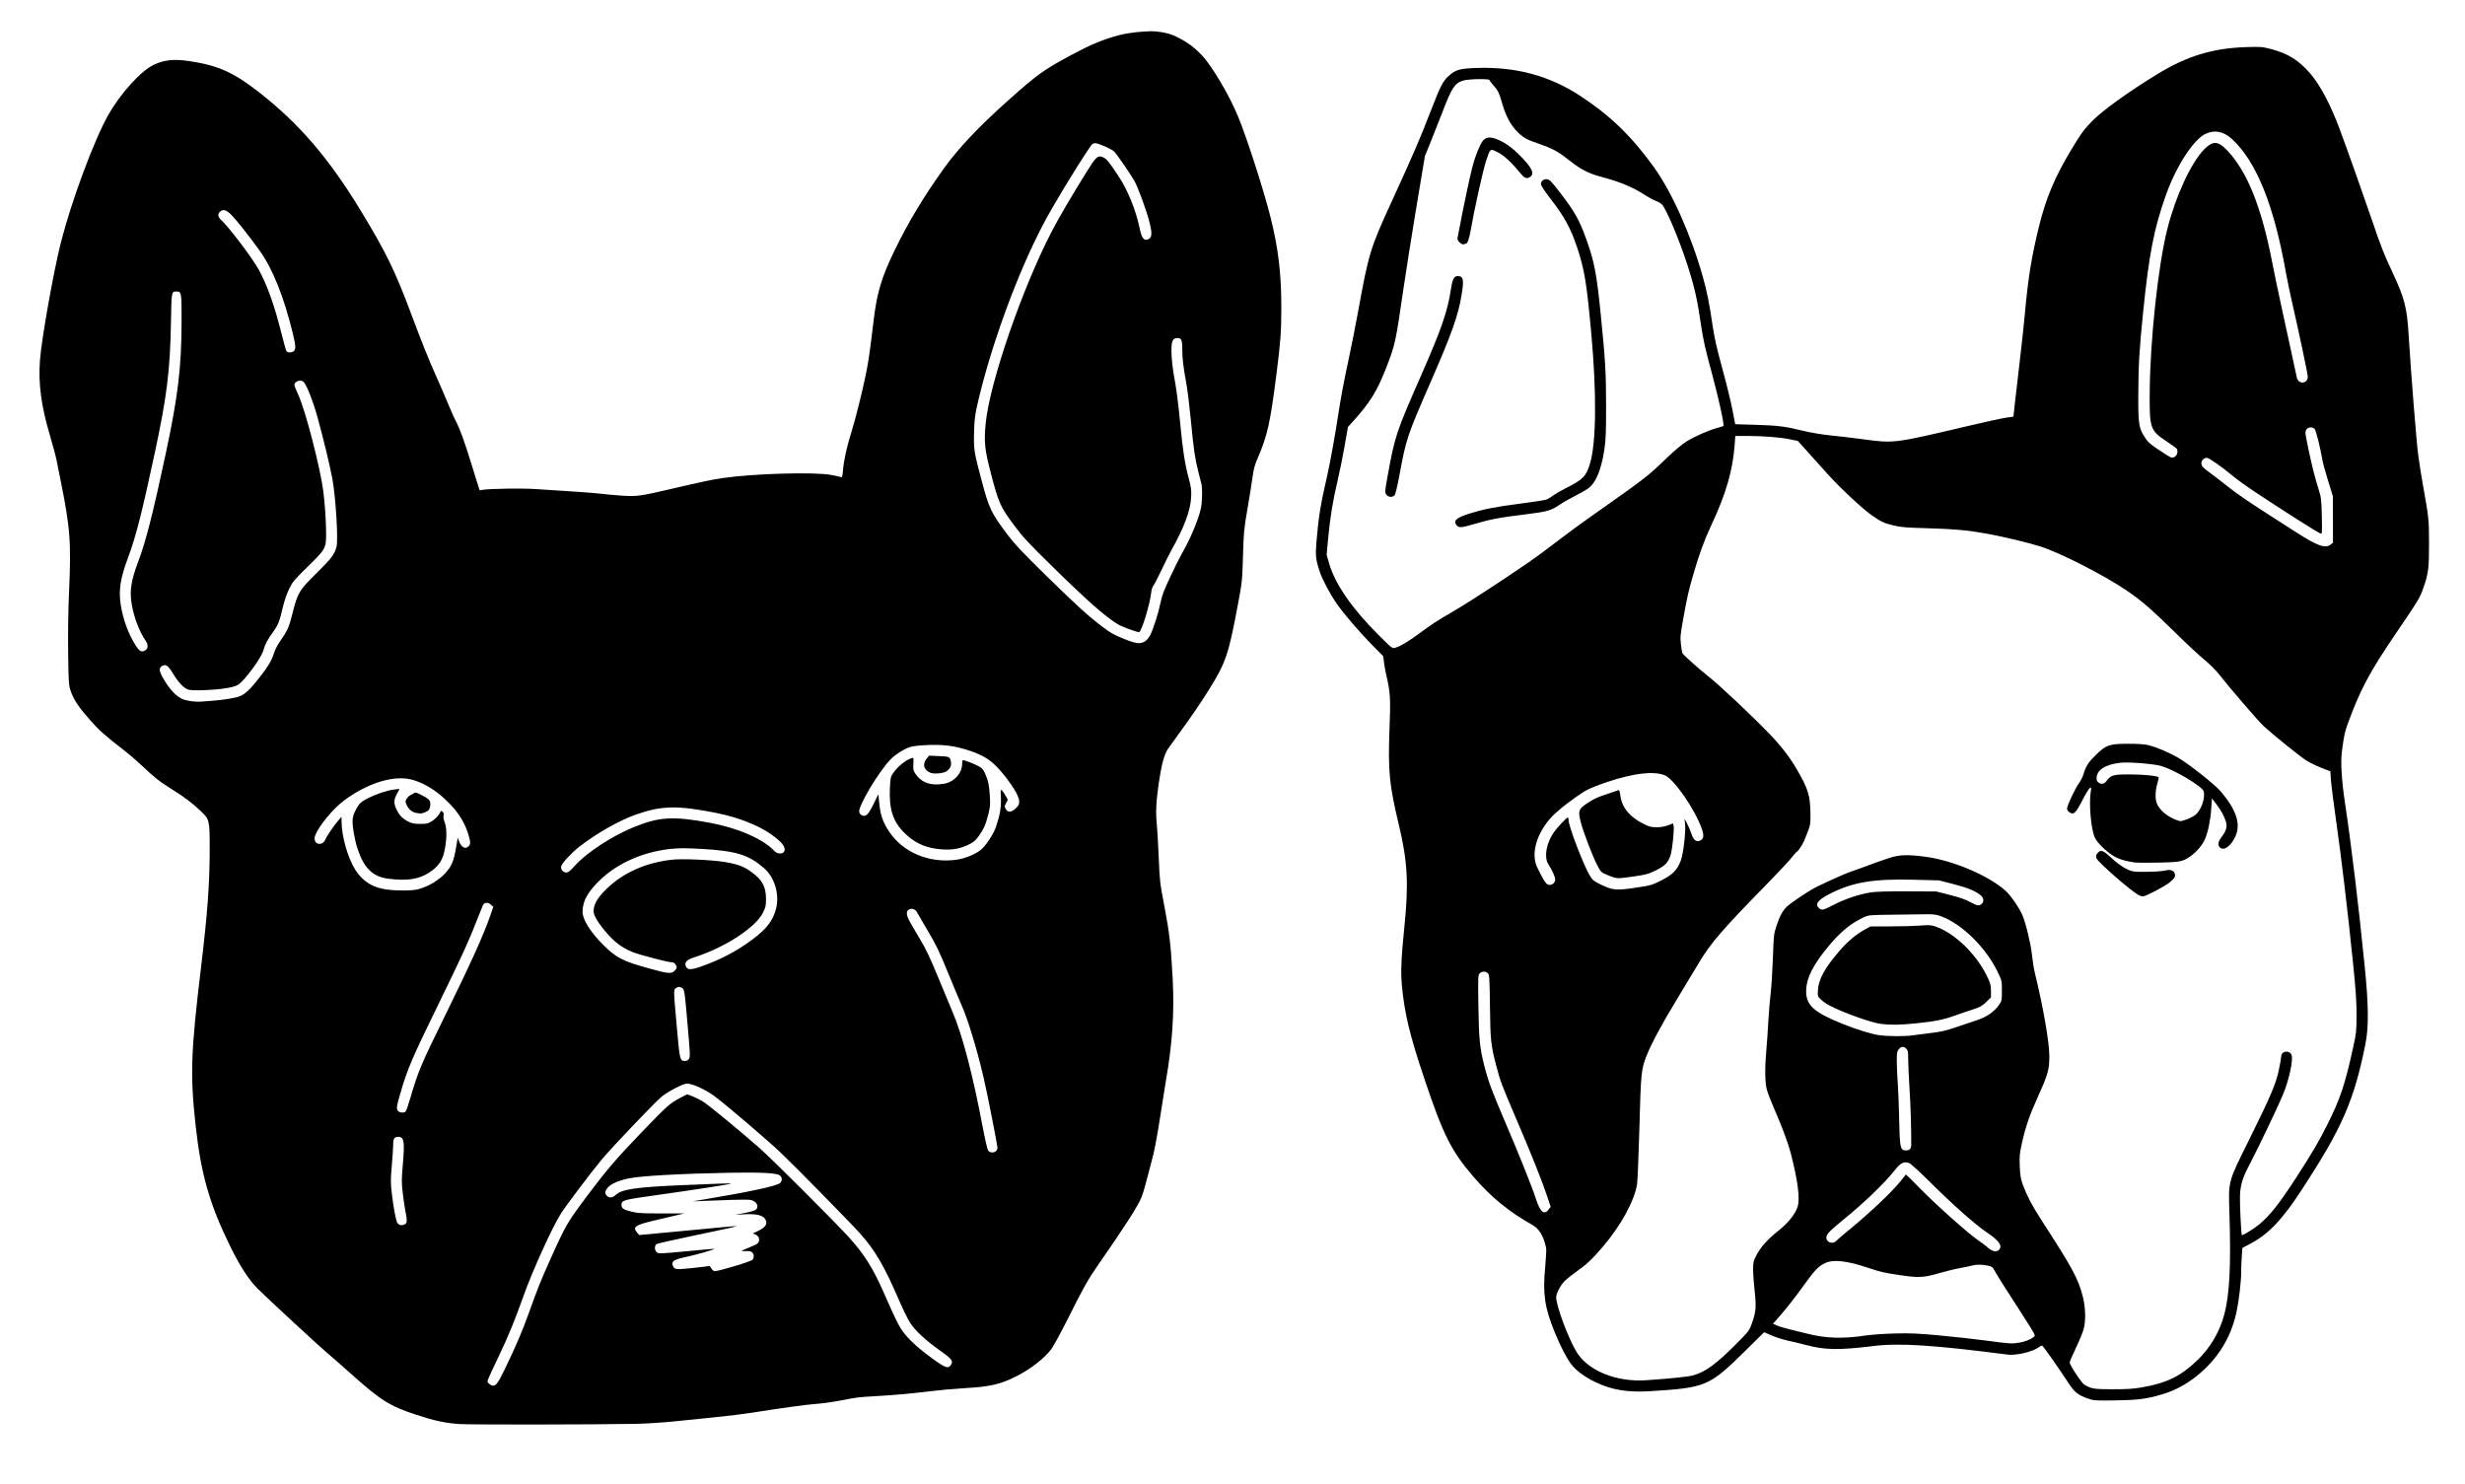<?xml version="1.0" encoding="UTF-8" standalone="no"?><!DOCTYPE svg PUBLIC "-//W3C//DTD SVG 1.1//EN" "http://www.w3.org/Graphics/SVG/1.1/DTD/svg11.dtd"><svg width="100%" height="100%" viewBox="0 0 653 393" version="1.1" xmlns="http://www.w3.org/2000/svg" xmlns:xlink="http://www.w3.org/1999/xlink" xml:space="preserve" xmlns:serif="http://www.serif.com/" style="fill-rule:evenodd;clip-rule:evenodd;stroke-linejoin:round;stroke-miterlimit:2;"><g id="peko"><path id="path1" d="M553.097,370.473c-2.46,-0.858 -3.534,-1.683 -4.9,-3.762c-3.033,-4.618 -7.018,-10.287 -7.232,-10.287c-0.129,-0 -0.545,0.221 -0.924,0.491c-1.702,1.212 -5.956,2.202 -8.209,1.911c-19.703,-2.543 -28.632,-3.113 -35.538,-2.269c-9.136,1.117 -12.856,1.063 -17.796,-0.258c-1.302,-0.348 -3.439,-0.862 -4.75,-1.141c-1.31,-0.28 -3.289,-0.9 -4.398,-1.38l-2.016,-0.871l-4.927,4.857c-9.612,9.477 -10.441,9.831 -25.186,10.753c-6.008,0.376 -10.202,-0.308 -14.522,-2.368c-2.776,-1.324 -5.067,-2.994 -6.372,-4.645c-1.212,-1.534 -2.923,-4.815 -4.433,-8.503c-2.685,-6.556 -3.236,-10.228 -2.574,-17.165c0.237,-2.489 0.358,-4.858 0.267,-5.264c-0.71,-3.186 -1.824,-5.063 -3.593,-6.057c-6.269,-3.521 -11.01,-7.396 -15.641,-12.782c-5.976,-6.95 -8.025,-11.057 -13.161,-26.384c-3.757,-11.21 -5.139,-16.986 -5.817,-24.305c-0.337,-3.641 -0.183,-7.27 0.657,-15.517c1.174,-11.529 0.856,-17.36 -1.479,-27.094c-2.502,-10.431 -2.877,-14.242 -2.466,-25.036c0.321,-8.421 0.235,-9.914 -0.831,-14.484c-0.22,-0.943 -0.497,-2.474 -0.615,-3.402l-0.216,-1.688l-2.989,-3.027c-3.162,-3.202 -7.267,-7.978 -9.205,-10.709c-1.769,-2.492 -3.885,-6.453 -4.613,-8.634c-1.055,-3.158 -1.181,-4.253 -0.89,-7.744c0.568,-6.834 1.08,-9.999 2.865,-17.722c0.685,-2.962 2.147,-11.008 2.803,-15.425c0.692,-4.653 1.608,-9.554 2.914,-15.582c0.686,-3.164 1.817,-8.891 2.515,-12.728c2.739,-15.069 3.192,-16.554 8.747,-28.651c5.614,-12.225 7.528,-16.654 10.398,-24.066c2.673,-6.905 3.242,-8.015 4.844,-9.456c1.828,-1.643 2.931,-1.945 7.6,-2.08c10.33,-0.298 19.09,2.091 27.253,7.433c7.887,5.162 13.565,10.66 19.46,18.844c4.775,6.63 9.813,17.898 12.94,28.946c1.118,3.946 1.722,6.962 2.634,13.144c0.457,3.102 1.151,6.168 2.515,11.107c1.035,3.752 2.238,8.64 2.672,10.862l0.79,4.04l5.202,0.153c6.102,0.181 8.008,0.417 12.763,1.581c2.16,0.529 5.043,1.013 7.435,1.247c2.149,0.211 6.062,0.676 8.696,1.035c7.884,1.072 8.158,1.038 26.642,-3.333c4.949,-1.17 9.89,-2.254 10.979,-2.407l1.979,-0.28l0.43,-3.937c0.237,-2.166 0.816,-7.17 1.288,-11.12c0.471,-3.951 1.042,-9.225 1.267,-11.72c0.901,-9.971 1.776,-15.418 3.801,-23.659c1.807,-7.356 4.128,-12.903 8.362,-19.988c2.653,-4.439 3.543,-5.666 5.687,-7.852c2.786,-2.84 9.613,-7.762 17.192,-12.394c7.947,-4.857 14.685,-6.92 23.565,-7.215c3.881,-0.128 4.323,-0.095 6.609,0.499c4.485,1.164 7.413,2.99 10.446,6.515c2.616,3.04 5.376,8.256 7.775,14.695c1.821,4.888 6.286,17.466 8.454,23.817c2.579,7.554 3.156,9.029 5.485,14.019c3.269,7.001 3.897,9.429 4.34,16.778c0.583,9.68 2.038,27.96 2.513,31.582c0.272,2.08 0.781,5.369 1.13,7.309c1.712,9.523 1.738,9.759 1.752,16.131c0.015,6.608 -0.163,8.067 -1.43,11.719c-0.981,2.831 -1.168,3.142 -7.337,12.224c-6.985,10.284 -9.408,14.816 -12.661,23.676c-0.91,2.476 -1.042,3.085 -1.658,7.639c-0.365,2.696 -0.069,7.681 0.796,13.415c1.702,11.283 3.64,27.357 5.284,43.825c1.017,10.2 1.05,15.818 0.119,20.42c-3,14.828 -6.121,21.985 -16.609,38.089c-5.443,8.357 -9.003,12.092 -14.043,14.734l-1.905,0.998l-0.16,2.254c-0.088,1.24 -0.16,3.116 -0.16,4.17c0,2.468 -0.616,7.722 -1.236,10.544c-1.341,6.105 -4.158,11.095 -8.645,15.315c-3.348,3.15 -7.113,5.362 -11.099,6.521c-4.204,1.222 -6.243,1.488 -12.163,1.586c-5.539,0.092 -5.871,0.07 -7.466,-0.487l0,0Zm14.183,-2.946c6.673,-1.145 10.376,-2.942 14.78,-7.17c3.497,-3.357 5.991,-7.611 7.207,-12.289c1.377,-5.302 1.754,-12.827 1.331,-26.551c-0.274,-8.876 -0.475,-8.121 5.229,-19.639c5.696,-11.504 7.067,-14.72 7.849,-18.41c0.339,-1.6 0.616,-3.184 0.616,-3.52c-0,-1.518 2.081,-1.927 2.743,-0.539c0.551,1.154 -0.634,6.655 -2.283,10.603c-1.419,3.395 -6.514,14.045 -8.924,18.651c-1.816,3.472 -2.366,5.328 -2.444,8.256c-0.063,2.359 0.331,10.269 0.511,10.269c0.446,-0 3.293,-1.774 4.628,-2.884c2.848,-2.367 5.411,-5.627 9.911,-12.609c4.185,-6.491 5.764,-9.174 7.931,-13.47c3.547,-7.034 4.813,-10.783 6.987,-20.689c0.857,-3.909 0.913,-4.43 0.92,-8.695c0.006,-3.463 -0.212,-6.684 -0.922,-13.61c-1.445,-14.116 -3.083,-27.908 -4.46,-37.554c-0.692,-4.851 -1.327,-9.842 -1.411,-11.089l-0.153,-2.268l-2.481,-0.977c-1.365,-0.537 -3.192,-1.445 -4.06,-2.017c-1.84,-1.214 -8.96,-6.964 -11.117,-8.978c-1.475,-1.378 -9.026,-10.143 -11.851,-13.758c-0.814,-1.041 -2.572,-2.784 -3.907,-3.873c-1.335,-1.089 -4.809,-4.327 -7.72,-7.195c-5.957,-5.868 -8.935,-8.455 -12.602,-10.951c-6.17,-4.198 -17.61,-10.057 -23.061,-11.81c-3.055,-0.982 -9.994,-2.64 -14.367,-3.432c-4.774,-0.865 -8.528,-1.208 -15.248,-1.392c-6.031,-0.165 -7.386,-0.275 -9.319,-0.756c-2.586,-0.644 -3.076,-0.87 -5.677,-2.625c-2.245,-1.514 -8.473,-7.32 -11.694,-10.902c-1.262,-1.403 -3.564,-3.966 -5.117,-5.695l-2.822,-3.144l-1.966,-0.42c-2.521,-0.538 -7.12,-0.909 -11.319,-0.915l-3.303,-0.002l-0.171,2.331c-0.496,6.772 -2.303,13.029 -6.095,21.108c-1.956,4.168 -3.314,7.877 -4.892,13.358c-1.252,4.349 -1.587,5.828 -2.63,11.59c-0.769,4.249 -0.831,4.928 -0.622,6.804c0.129,1.146 0.316,2.215 0.418,2.375c0.396,0.629 4.119,3.948 7.088,6.319c2.973,2.376 11.337,10.251 15.88,14.953c3.073,3.179 5.517,6.344 7.329,9.489c3.082,5.347 3.539,6.867 3.602,11.983c0.03,2.35 -0.046,2.845 -0.67,4.411c-0.386,0.97 -0.837,2.104 -1.001,2.52c-0.367,0.928 -1.674,2.899 -1.922,2.899c-0.1,-0 -0.733,0.709 -1.406,1.575c-0.674,0.866 -3.727,4.127 -6.785,7.246c-11.426,11.654 -14.756,15.515 -17.759,20.595c-1.295,2.188 -3.946,6.587 -5.892,9.775c-3.771,6.179 -6.715,11.649 -7.947,14.766c-1.448,3.667 -1.538,4.553 -1.928,19.133c-0.198,7.417 -0.483,14.205 -0.633,15.085c-0.755,4.443 -4.358,10.978 -9.123,16.546c-2.727,3.187 -4.33,4.688 -7.035,6.587c-1.057,0.743 -2.383,1.798 -2.948,2.345c-1.114,1.082 -2.313,3.339 -2.313,4.355c-0,2.228 3.089,10.583 5.304,14.346c2.982,5.064 10.543,8.187 18.513,7.646c6.316,-0.429 11.231,-0.936 12.465,-1.286c3.279,-0.931 6.147,-3.024 11.423,-8.338c3.432,-3.456 3.481,-3.522 4.218,-5.629c1.012,-2.891 1.119,-4.294 0.649,-8.484c-0.22,-1.97 -0.401,-4.505 -0.401,-5.634c0,-1.882 0.079,-2.203 0.937,-3.837c1.139,-2.168 2.917,-4.128 5.9,-6.507c2.449,-1.953 4.267,-4.228 4.927,-6.165c0.722,-2.117 0.106,-6.957 -1.834,-14.423c-0.688,-2.649 -2.358,-7.097 -4.501,-11.988c-0.781,-1.782 -1.6,-3.936 -1.821,-4.789c-0.478,-1.845 -0.525,-5.786 -0.121,-10.119c0.155,-1.663 0.396,-5.122 0.535,-7.687c0.14,-2.564 0.421,-5.967 0.624,-7.561c0.203,-1.594 0.47,-5.79 0.592,-9.325c0.219,-6.294 0.24,-6.477 1.034,-8.821c0.853,-2.52 1.57,-3.812 2.73,-4.919c0.776,-0.739 4.152,-3.058 6.499,-4.463c1.633,-0.978 8.689,-4.201 10.333,-4.721c0.555,-0.175 2.142,-0.744 3.529,-1.264c2.922,-1.097 3.492,-1.3 6.553,-2.341c2.715,-0.923 5.066,-1.006 9.881,-0.351c7.229,0.983 16.543,4.95 21.052,8.966c1.332,1.186 3.658,4.533 4.474,6.437c0.921,2.148 2.26,7.705 2.553,10.595c0.155,1.524 0.489,3.625 0.743,4.667c2.234,9.175 3.839,18.353 3.855,22.049c0.015,3.595 -0.343,4.888 -2.971,10.711c-2.318,5.137 -3.281,7.926 -4.305,12.476c-0.597,2.651 -0.666,3.398 -0.558,6.049c0.1,2.467 0.25,3.372 0.815,4.915c1.016,2.776 2.454,5.538 4.657,8.947c8.641,13.367 10.011,15.894 11.248,20.762c0.713,2.805 0.799,6.211 0.215,8.484c-0.213,0.826 -1.127,3.059 -2.032,4.962c-0.905,1.903 -1.658,3.661 -1.674,3.907c-0.039,0.619 3.174,5.505 3.888,5.911c1.929,1.097 2.482,1.186 7.425,1.2c3.688,0.012 5.502,-0.101 7.687,-0.476l0,-0.001Zm-1.02,-130.588c-2.257,-1.377 -10.212,-8.336 -10.809,-9.456c-0.345,-0.649 -0.163,-1.253 0.559,-1.852c0.614,-0.51 1.429,-0.141 3.048,1.382c1.831,1.722 3.283,2.755 4.837,3.443c1.023,0.452 1.638,0.514 4.806,0.483c1.998,-0.021 4.129,-0.16 4.736,-0.313c1.425,-0.359 2.328,-0.124 2.636,0.685c0.314,0.826 0.032,1.344 -1.332,2.446c-1.355,1.095 -6.339,3.706 -7.072,3.704c-0.304,-0 -0.938,-0.235 -1.409,-0.522Zm-0.656,-8.456c-2.694,-0.379 -4.482,-0.947 -5.935,-1.886c-2.048,-1.324 -4.179,-3.476 -4.771,-4.82c-0.982,-2.229 -1.559,-8.938 -1.041,-12.088c0.178,-1.079 0.156,-1.163 -0.245,-0.948c-0.243,0.13 -1.139,1.604 -1.991,3.276c-1.724,3.381 -2.281,3.901 -3.397,3.17c-0.383,-0.251 -0.641,-0.656 -0.641,-1.007c0,-0.785 2.116,-5.288 3.152,-6.71c0.455,-0.624 0.998,-1.712 1.207,-2.418c0.633,-2.142 1.302,-3.168 3.367,-5.168c2.669,-2.584 3.478,-2.856 8.531,-2.866c2.394,-0.006 4.289,0.12 5.167,0.339c2.437,0.61 5.756,2.022 8.239,3.505c2.888,1.724 9.61,7.07 11.085,8.815c4.142,4.899 5.347,8.656 3.827,11.929c-1.204,2.592 -3.071,3.892 -4.105,2.858c-0.624,-0.623 -0.468,-1.521 0.479,-2.762c1.201,-1.573 1.545,-2.798 1.137,-4.055c-0.508,-1.569 -1.372,-3.14 -2.585,-4.7l-1.13,-1.454l-0.174,2.714c-0.191,2.979 -0.874,6.309 -1.66,8.085c-1.077,2.435 -3.862,5.042 -6.12,5.728c-0.955,0.291 -2.697,0.421 -6.473,0.484c-2.842,0.047 -5.507,0.038 -5.923,-0.021l0,0Zm13.643,-11.426c0.773,-0.272 1.793,-0.789 2.266,-1.15c1.559,-1.189 2.728,-4.432 2.263,-6.282c-0.316,-1.26 -7.411,-5.524 -11.115,-6.68c-1.946,-0.607 -8.816,-1.155 -11.089,-0.884c-3.911,0.466 -6.143,1.943 -6.166,4.08c-0.006,0.591 0.159,0.924 0.608,1.218c0.788,0.516 1.484,0.297 2.186,-0.689c0.977,-1.372 1.866,-1.579 6.522,-1.524c3.541,0.042 6.46,0.336 7.097,0.714c0.091,0.054 -0.05,0.807 -0.313,1.674c-0.564,1.854 -0.623,4.154 -0.137,5.318c0.735,1.758 2.815,3.511 5.159,4.348c1.192,0.426 1.085,0.432 2.719,-0.143l-0,0Zm-44.298,138.598c1.523,-0.247 2.871,-0.785 3.896,-1.554c0.431,-0.323 0.227,-0.709 -3.122,-5.88c-4.658,-7.194 -7.22,-11.27 -7.579,-12.056c-0.218,-0.479 -0.589,-0.698 -1.526,-0.899c-1.559,-0.334 -3.106,-0.338 -4.24,-0.012c-0.484,0.14 -1.869,0.426 -3.077,0.637c-1.209,0.21 -3.76,0.833 -5.67,1.384c-4.061,1.172 -5.342,1.236 -10.28,0.51c-4.158,-0.611 -5.168,-0.843 -8.431,-1.935c-5.75,-1.926 -9.346,-2.307 -11.525,-1.221c-1.819,0.907 -2.669,1.826 -6.103,6.598c-1.675,2.328 -4.072,5.4 -5.328,6.825l-2.283,2.593l1.142,0.505c0.628,0.278 2.08,0.715 3.225,0.972c1.146,0.257 3.195,0.761 4.555,1.121c4.874,1.289 9.628,1.446 15.675,0.518c1.386,-0.213 4.788,-0.449 7.561,-0.524c4.239,-0.115 6.162,-0.031 12.098,0.526c3.881,0.365 9.098,0.937 11.593,1.272c7.024,0.941 7.322,0.96 9.419,0.62l0,0Zm-5.404,-24.579c1.04,-1.04 -0.006,-2.49 -3.445,-4.781c-2.745,-1.828 -9.016,-7.388 -14.432,-12.795c-2.81,-2.806 -5.412,-5.191 -5.881,-5.389c-1.343,-0.567 -2.304,-0.097 -3.862,1.891c-2.655,3.39 -7.997,8.523 -13.732,13.198c-3.601,2.935 -4.375,3.755 -4.375,4.634c0,1.308 1.756,1.856 2.671,0.833c0.264,-0.295 1.671,-1.509 3.126,-2.696c5.538,-4.52 11.49,-10.131 13.809,-13.02c0.781,-0.972 1.44,-1.802 1.465,-1.845c0.023,-0.042 1.73,1.646 3.79,3.751c4.202,4.295 12.736,11.913 15.22,13.587c0.897,0.605 2.129,1.534 2.738,2.064c1.201,1.046 2.229,1.247 2.908,0.568Zm-119.254,-10.73l0.496,-0.667l-0.951,-2.862c-1.276,-3.838 -4.195,-11.155 -7.931,-19.874c-4.171,-9.737 -4.416,-10.379 -5.452,-14.319c-1.515,-5.758 -1.643,-6.936 -1.752,-16.028c-0.086,-7.299 -0.148,-8.35 -0.518,-8.759c-0.55,-0.607 -1.66,-0.592 -2.225,0.032c-0.417,0.461 -0.439,1.081 -0.316,8.758c0.141,8.751 0.357,10.916 1.563,15.676c1.035,4.081 1.973,6.627 5.324,14.444c3.888,9.07 7.32,17.639 8.407,20.989c1.103,3.402 2.156,4.221 3.355,2.61l-0,-0Zm95.702,-15.962c0.17,-0.205 0.31,-0.631 0.311,-0.945c0.015,-4.776 -0.149,-10.224 -0.443,-14.813c-0.2,-3.119 -0.364,-6.72 -0.365,-8.002c-0.002,-1.994 -0.076,-2.405 -0.507,-2.836c-0.687,-0.687 -1.374,-0.632 -1.998,0.16c-0.451,0.574 -0.521,1.009 -0.514,3.214c0.003,1.402 0.118,3.967 0.254,5.699c0.135,1.733 0.304,6.07 0.375,9.637c0.123,6.21 0.293,7.639 0.954,8.06c0.502,0.32 1.606,0.22 1.933,-0.174l-0,-0Zm0.693,-30.128c0.938,-0.14 3.162,-0.425 4.942,-0.633c2.512,-0.294 3.979,-0.634 6.553,-1.519c1.824,-0.627 4.337,-1.474 5.585,-1.883c2.539,-0.833 4.561,-2.242 5.815,-4.054c0.703,-1.014 0.738,-1.194 0.738,-3.736c0,-2.664 -0.003,-2.679 -1.165,-5.062c-3.149,-6.463 -9.431,-12.617 -14.967,-14.663c-1.24,-0.458 -1.984,-0.551 -4.157,-0.52c-1.455,0.021 -5.425,0.072 -8.821,0.114c-6.082,0.076 -6.197,0.087 -7.604,0.747c-3.213,1.506 -5.938,3.71 -8.832,7.143c-4.43,5.254 -6.258,8.814 -6.308,12.283c-0.053,3.76 1.958,5.617 9.336,8.62c3.813,1.552 8.074,2.879 10.067,3.136c2.429,0.313 6.822,0.326 8.818,0.027l-0,0Zm-8.376,-3.031c-2.664,-0.349 -9.533,-2.784 -13.5,-4.787c-0.79,-0.398 -1.859,-1.124 -2.376,-1.612c-0.935,-0.881 -0.941,-0.9 -0.843,-2.595c0.164,-2.824 1.812,-5.826 5.64,-10.276c2.185,-2.54 4.475,-4.475 6.769,-5.719l1.538,-0.834l5.293,-0.006c2.911,-0.003 6.483,-0.102 7.939,-0.219c2.376,-0.192 2.798,-0.16 4.135,0.315c4.95,1.757 10.601,7.232 13.417,12.996c0.973,1.992 1.099,2.449 1.099,3.986l-0,1.736l-1.272,1.238c-1.082,1.055 -1.616,1.348 -3.591,1.973c-1.276,0.404 -3.433,1.141 -4.794,1.638c-2.903,1.062 -5.208,1.514 -10.403,2.041c-4.044,0.411 -6.597,0.446 -9.051,0.124l0,0.001Zm-12.455,-31.593c2.889,-1.494 6.66,-2.751 9.718,-3.239c1.318,-0.211 4.554,-0.305 9.668,-0.281l7.687,0.036l3.655,0.927c2.56,0.65 4.194,1.226 5.456,1.922c1.479,0.815 1.913,0.951 2.423,0.757c1.077,-0.409 1.266,-1.655 0.375,-2.471c-1.269,-1.163 -3.457,-2.086 -7.263,-3.065l-3.924,-1.009l-6.536,-0.169c-10.949,-0.284 -16.412,0.641 -22.575,3.825c-3.085,1.592 -3.866,2.767 -2.537,3.811c0.645,0.508 1.083,0.389 3.853,-1.043l-0,-0.001Zm-52.192,-4.535c3.702,-0.559 4.043,-0.659 6.516,-1.925c2.964,-1.516 4.142,-2.727 5.084,-5.223c0.658,-1.745 1.324,-7.364 1.127,-9.515l-0.138,-1.513l0.625,1.135c0.343,0.623 0.868,1.85 1.166,2.726c0.619,1.817 1.298,2.349 2.373,1.859c0.922,-0.42 1.036,-1.339 0.391,-3.147c-1.863,-5.216 -7.369,-13.15 -9.802,-14.124c-2.953,-1.181 -8.191,-0.572 -15.205,1.768c-2.359,0.787 -4.929,1.816 -5.711,2.286c-3.066,1.845 -7.239,5.062 -9.011,6.945c-4.001,4.253 -5.609,9.82 -3.866,13.386c1.779,3.643 2.39,4.557 3.103,4.639c0.891,0.103 1.673,-0.573 1.67,-1.444c-0.002,-0.67 -0.82,-2.486 -1.827,-4.057c-1.161,-1.812 -0.57,-5.392 1.368,-8.283c0.837,-1.248 3.466,-4.067 3.793,-4.067c0.109,0 0.197,0.29 0.197,0.645c-0,1.6 3.951,11.954 5.616,14.718c0.73,1.212 1.064,1.491 2.813,2.352c3.25,1.599 4.161,1.677 9.718,0.839l-0,-0Zm-5.923,-2.595c-0.277,-0.062 -1.214,-0.415 -2.081,-0.783c-1.521,-0.647 -1.611,-0.738 -2.554,-2.568c-1.274,-2.47 -3.709,-8.844 -4.356,-11.4c-0.749,-2.962 -0.592,-3.436 1.628,-4.914c1.953,-1.3 2.661,-1.622 5.977,-2.717c1.178,-0.389 2.27,-0.754 2.426,-0.811c0.179,-0.066 0.348,0.436 0.456,1.359c0.37,3.155 2.478,5.758 6.126,7.566c1.559,0.772 2.072,0.903 3.528,0.897c1.085,-0.003 2.178,-0.189 3.008,-0.509l1.303,-0.503l0.151,0.598c0.222,0.885 -0.336,6.325 -0.798,7.782c-0.626,1.975 -1.43,2.817 -3.848,4.031c-1.93,0.97 -2.579,1.151 -5.771,1.618c-3.585,0.524 -4.239,0.569 -5.195,0.354l-0,0Zm-57.565,-61.115c1.103,-0.378 3.626,-1.947 6.023,-3.744c2.869,-2.151 4.543,-3.236 8.948,-5.799c5.21,-3.031 19.223,-12.295 23.439,-15.495c7.713,-5.854 9.446,-7.125 16.509,-12.102c10.732,-7.563 11.545,-8.203 16.634,-13.105c1.817,-1.75 3.95,-3.528 5.041,-4.202c2.17,-1.343 5.997,-3.024 8.166,-3.589c0.818,-0.213 1.545,-0.445 1.616,-0.516c0.29,-0.29 -1.365,-7.772 -3.235,-14.623c-1.489,-5.457 -2.158,-8.427 -2.636,-11.72c-1.052,-7.23 -1.745,-10.314 -3.674,-16.329c-2.068,-6.453 -5.536,-14.705 -6.706,-15.958c-0.337,-0.362 -1.038,-0.785 -1.557,-0.94c-0.519,-0.155 -2.115,-1.035 -3.548,-1.956c-2.824,-1.813 -6.43,-3.272 -11.112,-4.494c-2.819,-0.735 -5.062,-1.819 -7.307,-3.529c-0.762,-0.581 -1.944,-1.483 -2.626,-2.004c-1.65,-1.262 -3.571,-2.21 -6.454,-3.183c-3.273,-1.106 -4.162,-1.604 -5.785,-3.243c-1.718,-1.733 -3.043,-4.212 -3.937,-7.359c-0.824,-2.906 -1.157,-3.591 -2.402,-4.954c-0.536,-0.586 -0.975,-1.181 -0.975,-1.323c0,-0.41 -5.491,-0.321 -6.955,0.114c-2.243,0.666 -3.059,1.897 -5.514,8.324c-0.794,2.079 -2.167,5.561 -3.051,7.738l-1.607,3.958l-2.262,13.559c-1.244,7.457 -2.838,17.528 -3.542,22.38c-1.908,13.157 -2.081,13.959 -4.216,19.533c-2.588,6.76 -4.438,9.762 -9.31,15.108l-1.046,1.148l-0.926,5.239c-0.509,2.881 -1.324,6.907 -1.811,8.947c-1.233,5.166 -1.988,9.742 -2.491,15.086l-0.43,4.573l0.674,2.358c1.534,5.36 6.137,12.034 12.962,18.793c4.178,4.139 3.661,3.804 5.103,3.309Zm15.766,-32.176c-1.109,-1.225 -0.213,-2.072 3.363,-3.176c3.912,-1.209 6.77,-1.763 13.768,-2.673c3.255,-0.423 6.215,-0.883 6.578,-1.021c0.363,-0.137 1.179,-0.629 1.814,-1.092c0.634,-0.463 2.118,-1.324 3.296,-1.914c4.581,-2.292 5.448,-3.174 6.456,-6.569c1.652,-5.563 1.778,-18.542 0.335,-34.383c-1.239,-13.592 -1.816,-17.083 -3.79,-22.936c-1.686,-4.999 -3.287,-7.955 -6.718,-12.402c-1.713,-2.219 -2.836,-3.903 -2.836,-4.251c0,-0.845 0.686,-1.408 1.607,-1.318c0.684,0.066 1.145,0.54 3.505,3.605c3.823,4.964 5.07,7.178 6.882,12.224c2.168,6.035 2.765,9.14 3.856,20.04c1.237,12.366 1.403,15.211 1.409,24.192c0.006,7.129 -0.073,9.078 -0.464,11.594c-0.836,5.387 -2.24,8.758 -4.263,10.235c-0.585,0.428 -2.194,1.347 -3.576,2.043c-1.381,0.696 -3.224,1.753 -4.095,2.349c-2.108,1.444 -3.224,1.771 -8.137,2.387c-8.056,1.008 -9.894,1.349 -14.392,2.669c-3.347,0.982 -4.017,1.04 -4.598,0.397Zm-18.71,-8.23c-0.383,-0.585 -0.366,-0.866 0.265,-4.347c2.045,-11.274 2.22,-11.804 8.995,-27.251c5.401,-12.314 6.99,-16.917 7.875,-22.81c0.393,-2.622 0.816,-3.439 1.779,-3.439c1.514,0 1.707,0.902 1.052,4.923c-0.907,5.566 -2.534,10.138 -8.34,23.431c-6.046,13.846 -6.381,14.846 -8.084,24.116c-0.554,3.017 -1.098,5.302 -1.325,5.562c-0.576,0.66 -1.726,0.564 -2.217,-0.185l-0,0Zm19.414,-66.784c-0.516,-0.517 -0.628,-0.814 -0.499,-1.327c0.091,-0.364 0.389,-1.902 0.662,-3.418c0.642,-3.568 2.554,-12.566 3.241,-15.259c0.685,-2.68 1.896,-5.737 2.683,-6.774c0.834,-1.098 1.867,-1.263 3.673,-0.587c2.122,0.794 4.14,2.216 6.368,4.49c3.006,3.068 3.725,4.512 2.705,5.435c-0.669,0.606 -1.514,0.512 -2.142,-0.236c-3.215,-3.833 -4.884,-5.369 -6.912,-6.364c-1.669,-0.819 -1.68,-0.809 -2.784,2.552c-0.768,2.338 -3.187,13.262 -3.975,17.949c-0.416,2.479 -0.911,3.907 -1.355,3.907c-0.123,0 -0.399,0.067 -0.612,0.149c-0.23,0.088 -0.658,-0.122 -1.053,-0.517l0,-0Zm230.788,80.033l0.595,-0.482l-0.024,-12.267l-1.28,-4.159c-0.703,-2.287 -1.363,-4.669 -1.465,-5.293c-0.511,-3.129 -1.707,-7.974 -2.067,-8.371c-0.595,-0.658 -1.746,-0.578 -2.225,0.155c-0.368,0.561 -0.331,0.914 0.521,4.977c0.989,4.719 1.741,7.681 2.803,11.053c0.607,1.929 0.685,2.616 0.782,6.904c0.094,4.195 0.061,4.744 -0.278,4.614c-0.898,-0.345 -9.241,-5.637 -17.558,-11.139c-2.149,-1.422 -4.871,-3.397 -6.049,-4.39c-2.548,-2.148 -6.02,-4.561 -6.56,-4.56c-0.828,0.003 -1.537,0.774 -1.457,1.585c0.066,0.661 0.447,1.051 2.497,2.56c1.331,0.978 3.599,2.726 5.041,3.882c1.442,1.157 5.286,3.812 8.544,5.901c3.258,2.089 7.288,4.677 8.955,5.752c5.707,3.676 7.813,4.424 9.227,3.279l-0.002,-0.001Zm-41.173,-23.349c0.558,-0.391 0.751,-1.455 0.367,-2.025c-0.102,-0.152 -1.296,-1.016 -2.654,-1.921c-4.366,-2.908 -4.562,-3.465 -4.5,-12.8c0.094,-14.075 2.224,-33.826 4.702,-43.603c2.194,-8.655 6.291,-17.487 9.724,-20.963c2.308,-2.337 3.677,-2.279 6.093,0.258c5.359,5.626 9.144,15.113 12.032,30.157c0.452,2.356 1.495,7.347 2.318,11.089c0.823,3.743 2.055,9.414 2.738,12.602c0.683,3.189 1.299,6.044 1.37,6.347c0.433,1.863 2.899,1.673 2.899,-0.223c-0,-0.735 -2.088,-10.644 -4.142,-19.657c-0.609,-2.676 -1.349,-6.226 -1.642,-7.89c-3.151,-17.845 -7.831,-29.464 -14.251,-35.382c-2.256,-2.08 -4.627,-2.553 -7.059,-1.409c-3.222,1.516 -7.832,8.673 -10.548,16.376c-3.119,8.844 -4.416,15.52 -5.95,30.623c-1.046,10.287 -1.26,13.914 -1.302,22.053c-0.041,7.988 0.128,9.005 1.933,11.627c0.878,1.275 1.392,1.684 5.131,4.093c1.81,1.166 1.953,1.2 2.741,0.648Z" style="fill-rule:nonzero;"/></g><g id="nero"><path id="path11" serif:id="path1" d="M121.92,377.238c-3.803,-0.234 -6.796,-0.869 -11.676,-2.476c-7.065,-2.326 -9.287,-3.726 -17.404,-10.97c-2.596,-2.316 -5.172,-4.576 -5.725,-5.022c-1.784,-1.438 -16.071,-14.625 -18.868,-17.416c-2.321,-2.314 -4.717,-6.015 -7.275,-11.234c-5.434,-11.09 -7.707,-18.99 -9.114,-31.68c-1.523,-13.744 -1.33,-19.542 1.417,-42.36c1.664,-13.829 2.264,-21.93 2.276,-30.72c0.011,-8.214 -0.005,-8.283 -2.468,-10.606c-2.221,-2.095 -4.057,-3.473 -7.649,-5.741c-3.315,-2.093 -4.45,-2.993 -8.004,-6.346c-1.266,-1.195 -3.267,-2.916 -4.446,-3.823c-5.177,-3.986 -6.767,-5.405 -9.313,-8.311c-2.977,-3.396 -4.231,-5.32 -4.993,-7.653c-0.468,-1.435 -0.518,-2.229 -0.62,-9.891c-0.069,-5.148 0.013,-11.109 0.215,-15.6c0.623,-13.85 0.346,-17.533 -2.302,-30.549c-0.323,-1.584 -0.753,-3.744 -0.957,-4.8c-0.204,-1.056 -1.025,-4.134 -1.825,-6.84c-2.294,-7.76 -3.055,-13.542 -2.603,-19.774c0.404,-5.57 3.671,-23.902 5.594,-31.395c2.831,-11.03 8.781,-27.004 12.517,-33.602c3.225,-5.695 8.624,-11.648 12.028,-13.259c2.81,-1.331 5.38,-1.595 9.488,-0.976c7.539,1.137 11.639,2.967 18.324,8.181c10.705,8.349 18.589,17.526 27.096,31.538c6.673,10.993 9.037,15.843 13.33,27.349c2.772,7.427 4.622,12.03 6.665,16.578c0.919,2.046 2.341,5.34 3.16,7.32c0.819,1.98 1.739,4.032 2.044,4.56c0.828,1.434 2.357,5.644 3.963,10.909c0.787,2.58 1.619,5.268 1.851,5.973l0.42,1.282l0.865,-0.138c2.016,-0.322 10.654,-0.43 14.269,-0.178c2.112,0.147 6.486,0.435 9.72,0.64c3.234,0.204 6.631,0.478 7.548,0.608c0.918,0.13 3.232,0.341 5.142,0.47c4.091,0.276 4.879,0.168 13.47,-1.837c7.991,-1.865 10.57,-2.406 13.44,-2.824c8.185,-1.19 24.287,-1.645 28.704,-0.81c1.202,0.227 2.353,0.477 2.558,0.556c0.311,0.119 0.4,-0.17 0.528,-1.734c0.219,-2.657 0.981,-6.188 2.09,-9.677c1.144,-3.603 3.046,-11.193 4.046,-16.149c0.671,-3.323 0.955,-5.326 2.038,-14.331c0.834,-6.943 2.122,-11.191 5.489,-18.12c3.616,-7.439 7.469,-13.866 12.878,-21.48c3.863,-5.439 9.405,-11.317 17.3,-18.352c7.664,-6.828 9.306,-8.008 16.649,-11.961c4.717,-2.54 8.477,-4.178 12.561,-5.222c3.163,-0.809 6.07,-0.991 8.613,-1.075c0.793,-0.026 4.043,0.21 6.237,1.248c1.038,0.491 2.737,1.361 4.191,2.439c1.454,1.079 2.663,2.366 2.867,2.572c2.481,2.499 7.237,10.359 9.673,16.25c2.364,5.714 6.8,19.481 8.649,26.839c2.049,8.155 2.846,14.886 2.841,23.982c-0.002,6.307 -0.185,8.788 -1.278,17.4c-1.664,13.12 -2.396,16.399 -5.001,22.397c-0.764,1.762 -1.052,2.834 -1.351,5.04c-0.209,1.542 -0.818,5.341 -1.354,8.443c-0.91,5.274 -0.986,6.076 -1.169,12.36c-0.192,6.551 -0.224,6.868 -1.291,12.6c-2.516,13.524 -3.248,15.69 -7.715,22.835c-2.336,3.737 -4.763,7.287 -8.017,11.725c-1.404,1.914 -2.723,3.751 -2.932,4.083c-0.967,1.533 -1.697,4.333 -2.378,9.117c-0.719,5.054 -0.827,7.705 -0.457,11.28c0.117,1.122 0.329,4.902 0.473,8.4c0.25,6.087 0.313,6.628 1.458,12.6c1.376,7.173 1.756,10.468 2.231,19.32c0.475,8.864 -0.079,17.279 -1.778,27c-0.253,1.452 -0.957,5.869 -1.562,9.815c-0.606,3.946 -1.411,8.374 -1.79,9.84c-2.197,8.51 -2.727,10.406 -3.222,11.524c-1.107,2.505 -4.595,7.921 -11.216,17.421c-2.776,3.982 -4.052,6.235 -7.954,14.04c-1.914,3.828 -3.966,7.621 -4.56,8.428c-1.913,2.599 -5.597,5.45 -9.649,7.468c-3.956,1.97 -6.782,2.61 -13.08,2.96c-2.574,0.144 -6.786,0.518 -9.36,0.833c-5.491,0.671 -8.888,0.977 -14.64,1.317c-4.688,0.277 -4.497,0.253 -9.48,1.197c-1.98,0.376 -4.734,0.755 -6.12,0.843c-2.37,0.151 -8.724,1.022 -17.327,2.376c-2.072,0.326 -6.068,0.819 -8.88,1.096c-2.812,0.278 -7.705,0.777 -10.873,1.11c-3.465,0.365 -7.816,0.647 -10.92,0.708c-10.131,0.199 -43.374,0.244 -46.32,0.062l0,0Zm11.8,-14.546c2.913,-6.014 4.591,-9.926 6.319,-14.736c2.453,-6.828 3.157,-8.595 5.529,-13.876c4.352,-9.69 4.673,-10.243 10.317,-17.751c4.959,-6.595 7.503,-9.552 14.253,-16.569c6.577,-6.836 7.378,-7.547 10.116,-8.967l1.786,-0.927l1.341,0.51c0.737,0.28 2.003,0.913 2.814,1.407c1.474,0.897 9.543,7.533 15.218,12.516c2.957,2.596 19.326,18.934 23.224,23.181c4.238,4.617 6.57,8.304 9.574,15.137c3.042,6.922 3.798,8.463 4.929,10.047c1.469,2.06 4.064,4.444 7.789,7.158c3.513,2.559 4.263,2.821 4.972,1.74c0.686,-1.047 0.304,-1.547 -2.933,-3.842c-3.76,-2.666 -6.471,-5.181 -7.846,-7.28c-0.576,-0.88 -1.889,-3.544 -2.917,-5.92c-4.006,-9.26 -6.302,-13.2 -10.351,-17.763c-2.412,-2.718 -17.302,-17.877 -21.04,-21.421c-3.459,-3.279 -13.943,-12.238 -17.296,-14.78c-2.466,-1.87 -6.006,-3.516 -7.563,-3.516c-0.958,0 -4.793,1.975 -6.609,3.405c-1.587,1.249 -13.223,13.44 -15.896,16.655c-2.825,3.397 -9.307,11.975 -10.846,14.353c-2.183,3.373 -7.539,15.149 -9.891,21.747c-2.416,6.781 -3.975,10.578 -6.647,16.195c-3.246,6.824 -3.111,6.477 -2.7,6.973c0.186,0.223 0.557,0.487 0.826,0.586c1.067,0.395 1.561,-0.201 3.528,-4.262Zm60.886,-27.298c2.622,-0.777 4.598,-1.491 4.774,-1.726c0.412,-0.549 0.376,-1.397 -0.077,-1.851c-0.397,-0.397 -0.599,-0.435 -2.143,-0.404c-1.1,0.023 -1.072,0.003 1.85,-1.18c1.941,-0.786 2.285,-1.182 2.003,-2.305c-0.089,-0.356 -0.439,-0.72 -0.863,-0.898l-0.713,-0.3l1.443,-0.69c2.112,-1.009 2.652,-2.07 1.682,-3.303c-0.693,-0.881 -2.444,-1.232 -5.383,-1.078l-2.419,0.126l2.52,-0.471c1.386,-0.259 2.709,-0.641 2.94,-0.85c0.972,-0.877 0.197,-2.304 -1.416,-2.606c-0.496,-0.093 -2.743,-0.099 -4.993,-0.015c-2.25,0.086 -5.495,0.208 -7.211,0.271l-3.12,0.115l2.88,-0.477c11.986,-1.987 19.453,-3.594 20.283,-4.367c0.612,-0.571 0.61,-1.432 -0.006,-1.989c-0.74,-0.67 -4.966,-0.9 -13.502,-0.737c-12.934,0.247 -23.324,0.831 -26.56,1.493c-2.603,0.532 -4.685,1.435 -5.531,2.399c-0.851,0.97 -0.911,1.581 -0.223,2.269c0.578,0.578 1.469,0.472 2.262,-0.267c1.664,-1.552 5.517,-2.113 17.997,-2.622c3.3,-0.135 7.509,-0.307 9.353,-0.382c1.844,-0.075 3.302,-0.085 3.24,-0.022c-0.172,0.171 -9.885,1.674 -19.531,3.023c-9.225,1.29 -9.502,1.368 -9.502,2.682c0,0.876 0.596,1.246 2.88,1.786c1.479,0.35 2.869,0.424 7.8,0.416l6,-0.009l-1.92,0.449c-1.056,0.247 -3.795,0.893 -6.088,1.436c-5.102,1.208 -5.819,1.716 -4.529,3.215l0.543,0.632l9.357,-0.869c5.146,-0.478 10.915,-1.025 12.82,-1.215c1.904,-0.191 3.498,-0.31 3.542,-0.267c0.103,0.103 -1.804,0.527 -12.115,2.691c-4.658,0.977 -8.681,1.891 -8.94,2.029c-0.693,0.371 -0.644,1.79 0.079,2.264c0.494,0.324 1.291,0.288 7.85,-0.345c4.015,-0.387 7.333,-0.672 7.372,-0.633c0.15,0.15 -4.965,1.604 -7.572,2.152c-3.131,0.658 -3.894,1.142 -3.507,2.227c0.407,1.142 0.699,1.182 5.191,0.707c2.286,-0.241 4.265,-0.479 4.397,-0.528c0.132,-0.049 0.424,0.235 0.649,0.631c0.293,0.517 0.589,0.72 1.046,0.72c0.351,0 2.651,-0.597 5.111,-1.326l0,-0.001Zm-87.146,-11.221c0.391,-0.302 0.379,-1.205 -0.043,-3.217c-0.189,-0.9 -0.511,-3.079 -0.716,-4.844c-0.338,-2.907 -0.337,-3.614 0.007,-7.56c0.538,-6.167 0.335,-7.412 -1.206,-7.412c-1.037,0 -1.342,0.453 -1.342,1.997c-0,0.77 -0.166,3.288 -0.368,5.598c-0.33,3.773 -0.33,4.522 0.001,7.392c0.372,3.23 0.967,6.567 1.351,7.575c0.343,0.902 1.464,1.13 2.316,0.471l0,0Zm156.403,-19.27c0.207,-0.208 0.377,-0.568 0.377,-0.8c0,-0.759 -2.643,-14.196 -3.64,-18.503c-1.766,-7.629 -4.245,-15.761 -5.963,-19.56c-0.418,-0.924 -1.999,-4.704 -3.513,-8.4c-2.334,-5.699 -3.143,-7.377 -5.325,-11.04c-1.415,-2.376 -2.724,-4.62 -2.91,-4.986c-0.665,-1.315 -2.649,-1.082 -2.649,0.31c0,0.914 0.448,1.805 3.257,6.476c1.828,3.041 2.76,4.99 5.105,10.68c1.578,3.828 3.253,7.85 3.724,8.938c2.559,5.925 5.383,16.682 7.954,30.302c0.61,3.234 1.267,6.123 1.46,6.42c0.417,0.642 1.556,0.729 2.123,0.163l-0,-0Zm-156.372,-10.508c0.148,-0.179 0.694,-1.772 1.213,-3.54c2.088,-7.114 2.772,-8.746 8.9,-21.215c7.126,-14.5 10.474,-21.893 12.263,-27.076l0.813,-2.355l-0.684,-0.593c-0.649,-0.564 -1.359,-0.609 -1.892,-0.121c-0.097,0.089 -0.866,1.94 -1.708,4.113c-2.106,5.434 -3.77,9.089 -9.338,20.512c-8.292,17.011 -9.041,18.754 -11.105,25.858c-0.934,3.213 -0.998,3.823 -0.456,4.365c0.463,0.463 1.628,0.493 1.994,0.052l-0,0Zm75.026,-13.916c0.333,-0.508 0.31,-1.22 -0.236,-7.5c-0.997,-11.48 -0.911,-10.962 -1.906,-11.416c-0.483,-0.22 -0.717,-0.191 -1.239,0.151c-0.755,0.495 -0.768,-0.059 0.264,11.518c0.67,7.515 0.748,7.808 2.072,7.808c0.445,-0 0.803,-0.193 1.045,-0.561l-0,-0Zm-3.826,-23.308c0.686,-0.687 0.728,-1.026 0.215,-1.758c-0.255,-0.364 -0.619,-0.533 -1.149,-0.533c-0.892,0 -8.029,-1.868 -9.997,-2.617c-1.824,-0.694 -3.506,-1.7 -4.901,-2.933c-1.767,-1.561 -4.044,-4.327 -4.931,-5.991c-0.671,-1.259 -0.764,-1.632 -0.638,-2.552c0.23,-1.678 1.252,-3.264 3.491,-5.42c4.376,-4.213 10.225,-6.818 17.124,-7.626c2.767,-0.325 10.744,0.025 14.219,0.621c3.874,0.666 5.458,1.352 7.989,3.458c1.995,1.66 2.804,3.468 2.806,6.265c0.001,1.828 -0.083,2.215 -0.787,3.646c-1.951,3.964 -10.04,9.236 -18.172,11.844c-1.996,0.64 -2.68,1.333 -2.3,2.331c0.397,1.047 1.261,1.089 3.86,0.188c5.303,-1.84 9.576,-4.08 13.832,-7.252c3.702,-2.759 5.408,-4.97 6.21,-8.048c1.001,-3.843 -0.327,-8.368 -3.182,-10.842c-4.107,-3.557 -7.379,-4.553 -16.74,-5.095c-5.145,-0.298 -7.802,-0.174 -11.28,0.529c-6.418,1.297 -12.061,4.246 -16.101,8.412c-2.786,2.874 -3.932,5.136 -3.934,7.762c-0.001,2.028 2.116,5.401 5.5,8.76c3.454,3.43 5.12,4.282 12.198,6.238c4.96,1.371 5.83,1.451 6.668,0.613l-0,-0Zm-67.921,-21.615c3.618,-0.919 7.224,-3.53 8.699,-6.297c0.671,-1.259 1.057,-2.778 1.63,-6.419l0.151,-0.96l0.399,1.073c0.239,0.641 0.653,1.215 1.028,1.426c0.562,0.315 0.694,0.309 1.255,-0.059c0.806,-0.528 0.809,-1.223 0.014,-3.669c-1.168,-3.595 -3.241,-6.504 -6.946,-9.749c-2.4,-2.101 -5.41,-3.753 -8.04,-4.412c-4.772,-1.195 -11.706,0.978 -17.862,5.597c-2.879,2.161 -6.561,6.604 -7.564,9.128c-0.402,1.012 -0.154,1.944 0.594,2.228c0.856,0.326 1.699,-0.142 2.118,-1.175c0.362,-0.895 2.221,-3.588 3.497,-5.068l0.724,-0.84l0.007,1.123c0.024,4.199 1.734,10.077 3.848,13.23c1.921,2.864 4.596,4.474 8.18,4.923c2.883,0.36 6.68,0.324 8.268,-0.079l-0,-0.001Zm-7.917,-2.79c-4.131,-0.53 -6.461,-2.817 -8.157,-8.006c-0.793,-2.426 -1.406,-6.113 -1.28,-7.699c0.066,-0.83 0.381,-1.727 0.988,-2.812c0.784,-1.402 1.085,-1.703 2.504,-2.498c2.073,-1.163 5.613,-2.397 7.478,-2.609l1.461,-0.165l-0.743,1.412c-0.842,1.597 -0.832,2.496 0.049,4.253c0.695,1.388 1.564,2.259 2.967,2.976c0.987,0.504 1.548,0.615 3.158,0.626c1.766,0.011 2.071,-0.058 3.115,-0.703c1.032,-0.638 2.037,-1.757 2.312,-2.572c0.072,-0.214 0.207,-0.199 0.517,0.058c0.297,0.245 0.379,0.548 0.282,1.035c-0.079,0.391 0.023,1.069 0.235,1.573c0.575,1.363 0.666,3.734 0.25,6.461c-0.553,3.617 -1.574,5.285 -4.332,7.07c-2.739,1.773 -5.853,2.234 -10.804,1.6l-0,-0Zm7.435,-17.423c-1.05,-0.155 -2.046,-0.966 -2.54,-2.069c-0.411,-0.918 -0.413,-1.014 -0.032,-1.672c0.222,-0.384 0.674,-0.814 1.004,-0.956c0.33,-0.142 0.763,-0.393 0.962,-0.557c0.296,-0.244 0.584,-0.188 1.56,0.303c2.387,1.199 2.755,1.547 2.756,2.615c0.001,0.531 -0.163,1.202 -0.365,1.49c-0.331,0.473 -1.788,1.073 -2.393,0.986c-0.132,-0.02 -0.561,-0.082 -0.952,-0.14l-0,0Zm41.88,14.106c3.225,-3.628 10.187,-8.156 16.205,-10.539c6.445,-2.552 10.136,-2.732 19.667,-0.96c7.52,1.399 14.143,4.3 17.142,7.508c0.63,0.673 1.857,0.847 2.37,0.334c0.648,-0.648 0.329,-1.681 -0.878,-2.844c-3.548,-3.42 -9.793,-6.208 -17.132,-7.648c-10.222,-2.006 -14.353,-1.906 -21.182,0.512c-4.371,1.549 -10.434,5.001 -14.928,8.502c-1.998,1.556 -4.464,4.217 -4.753,5.129c-0.243,0.765 0.469,1.677 1.308,1.677c0.56,0 0.988,-0.328 2.181,-1.671Zm101.195,-1.71c2.115,-0.293 4.614,-1.268 6.234,-2.431c1.383,-0.994 3.555,-4.227 4.28,-6.373c1.036,-3.067 1.394,-5.23 1.267,-7.654c-0.112,-2.138 -0.096,-2.236 0.303,-1.875c0.231,0.21 0.67,0.852 0.976,1.427l0.555,1.046l-0.467,0.867c-0.428,0.793 -0.436,0.921 -0.101,1.52c0.562,1.007 1.441,0.98 2.613,-0.08c1.156,-1.044 1.255,-1.808 0.467,-3.615c-0.791,-1.815 -3.719,-5.789 -5.66,-7.682c-2.008,-1.96 -3.91,-3.039 -7.27,-4.128c-3.692,-1.196 -6.5,-1.565 -10.691,-1.406c-2.4,0.091 -4.009,0.271 -4.8,0.536c-1.661,0.557 -3.744,1.862 -5.036,3.154c-3.148,3.148 -8.796,12.594 -8.422,14.084c0.098,0.391 0.411,0.742 0.788,0.886c1.02,0.387 1.66,-0.261 3.033,-3.071l1.245,-2.547l0.274,2.621c0.317,3.026 0.95,4.807 2.586,7.267c3.69,5.55 10.631,8.453 17.826,7.454l-0,0Zm-5.157,-2.876c-3.499,-0.455 -6.15,-1.767 -8.688,-4.303c-3.005,-3.002 -4.046,-6.305 -3.769,-11.96c0.118,-2.408 0.205,-2.828 0.762,-3.67c1.203,-1.817 3.425,-3.636 5.057,-4.139c0.464,-0.143 0.483,-0.069 0.392,1.536c-0.084,1.499 -0.026,1.79 0.523,2.62c1.37,2.07 3.508,3.036 6.261,2.827c2.047,-0.154 3.086,-0.548 4.331,-1.642c1.12,-0.983 1.793,-2.386 1.8,-3.752c0.003,-0.561 0.096,-1.02 0.207,-1.02c0.456,0 3.016,0.983 4.108,1.577c0.969,0.528 1.272,0.867 1.775,1.99c0.828,1.846 1.086,3.079 1.265,6.033c0.131,2.165 0.075,2.824 -0.397,4.68c-0.714,2.804 -1.217,3.956 -2.532,5.799c-0.922,1.293 -1.331,1.633 -2.823,2.351c-2.491,1.198 -4.901,1.51 -8.272,1.073l0,-0Zm-1.726,-20.158c-1.769,-0.749 -2.185,-2.258 -1.024,-3.713l0.656,-0.822l2.63,0.115c2.83,0.125 2.904,0.161 3.17,1.541c0.184,0.957 -0.192,1.77 -1.143,2.476c-0.743,0.551 -3.358,0.797 -4.289,0.403l0,0Zm-190.32,-19.068c2.798,-0.195 6.334,-0.77 7.355,-1.196c1.349,-0.564 2.557,-1.65 4.476,-4.026c2.766,-3.425 3.949,-5.304 4.518,-7.178c0.301,-0.99 0.952,-2.319 1.553,-3.171c2.097,-2.971 2.496,-3.858 3.445,-7.652c1.355,-5.424 1.726,-6.041 6.379,-10.614c3.866,-3.799 4.781,-5.009 5.263,-6.96c0.474,-1.918 -0.19,-12.935 -1.078,-17.88c-0.608,-3.388 -2.424,-10.901 -4.032,-16.68c-1.136,-4.086 -2.731,-8.129 -3.572,-9.059c-0.734,-0.81 -2.467,-0.261 -2.467,0.781c-0,0.224 0.474,1.423 1.053,2.663c1.842,3.947 5.8,19.247 6.605,25.535c0.411,3.209 0.742,8.22 0.737,11.148c-0.008,3.899 -0.11,4.082 -4.892,8.772c-3.599,3.529 -3.996,4.005 -4.91,5.88c-0.569,1.166 -1.25,3.119 -1.591,4.56c-0.986,4.171 -1.281,4.932 -2.659,6.852c-1.576,2.198 -2.076,3.148 -2.585,4.92c-0.595,2.066 -5,8.021 -6.72,9.085c-1.113,0.687 -4.488,1.228 -8.69,1.391c-2.516,0.098 -3.877,0.053 -4.486,-0.147c-1.202,-0.397 -2.602,-1.87 -4.04,-4.251c-1.273,-2.107 -1.876,-2.537 -2.837,-2.023c-0.891,0.476 -0.873,1.298 0.064,2.973c1.753,3.135 3.517,5.058 5.358,5.843c1.062,0.452 3.375,0.771 4.753,0.656c0.528,-0.044 1.878,-0.144 3,-0.222Zm-17.573,-13.451c0.675,-0.472 0.69,-1.431 0.039,-2.386c-1.724,-2.526 -3.113,-6.15 -3.726,-9.72c-0.615,-3.577 -0.197,-6.249 1.81,-11.587c1.959,-5.21 3.8,-12.45 7.183,-28.253c3.248,-15.173 4.177,-22.869 4.208,-34.85c0.021,-8.072 0.004,-8.17 -1.399,-8.17c-1.273,0 -1.268,-0.029 -1.411,8.163c-0.222,12.682 -1.079,19.622 -4.252,34.416c-3.48,16.226 -5.011,22.244 -7.068,27.773c-2.13,5.723 -2.606,8.835 -1.958,12.785c0.642,3.908 2.003,7.583 3.937,10.624c1.049,1.65 1.626,1.914 2.637,1.205Zm264.78,-2.326c0.439,-0.297 1.043,-1.026 1.343,-1.62c0.833,-1.649 2.164,-5.841 2.712,-8.539c0.397,-1.96 0.895,-3.28 2.624,-6.96c1.173,-2.498 2.481,-5.13 2.906,-5.849c1.622,-2.747 3.366,-6.516 4.342,-9.384c0.888,-2.61 1.028,-3.31 1.123,-5.625c0.06,-1.453 0.002,-3.075 -0.128,-3.603c-0.13,-0.528 -0.515,-2.04 -0.855,-3.36c-0.861,-3.346 -1.239,-5.958 -1.962,-13.56c-0.344,-3.63 -0.882,-8.004 -1.194,-9.72c-0.842,-4.633 -1.078,-6.629 -1.078,-9.12c0,-2.566 -0.264,-3.077 -1.525,-2.953c-1.026,0.101 -1.347,0.86 -1.351,3.199c-0.003,2.307 0.302,4.912 1.073,9.114c0.315,1.716 0.853,6.09 1.194,9.72c0.713,7.58 1.271,11.221 2.317,15.12c0.649,2.418 0.728,3.042 0.633,5.04c-0.163,3.464 -1.847,7.958 -5.26,14.04c-0.444,0.792 -1.601,3.114 -2.571,5.16c-0.969,2.046 -1.953,3.936 -2.185,4.2c-0.246,0.279 -0.489,1.083 -0.581,1.92c-0.339,3.069 -2.486,10.101 -3.164,10.361c-0.338,0.13 -4.589,-1.421 -5.62,-2.05c-3.351,-2.044 -8.002,-6.137 -17.024,-14.982c-6.726,-6.595 -8.138,-8.107 -10.391,-11.131c-3.791,-5.087 -4.188,-5.977 -6.307,-14.118c-1.59,-6.109 -1.792,-8.082 -1.328,-12.942c1.024,-10.714 9.623,-35.722 17.501,-50.896c1.935,-3.728 4.804,-8.637 9.056,-15.497c2.719,-4.387 3.12,-4.76 4.499,-4.184c0.969,0.405 1.599,1.171 4.178,5.083c2.447,3.71 4.562,8.964 5.589,13.876c0.49,2.348 1.046,3.144 2.001,2.861c1.29,-0.381 1.394,-1.486 0.471,-5.002c-0.776,-2.958 -2.99,-8.946 -3.911,-10.579c-1.008,-1.789 -4.718,-7.146 -5.375,-7.763c-0.736,-0.692 -4.161,-2.19 -5.015,-2.194c-0.477,-0.002 -0.806,0.216 -1.2,0.794c-3.933,5.763 -10.13,16.02 -12.859,21.283c-6.494,12.52 -13.085,30.407 -16.714,45.36c-1.052,4.336 -1.242,5.766 -1.311,9.862c-0.065,3.894 0.076,4.756 1.92,11.699c2.085,7.852 2.569,8.871 7.03,14.803c1.814,2.411 3.857,4.573 10.156,10.747c8.05,7.89 11.058,10.628 14.775,13.447c2.416,1.832 3.272,2.304 6.419,3.541c2.707,1.063 3.925,1.16 5.047,0.401l-0,0Zm-225.504,-76.877c0.524,-0.525 0.473,-1.504 -0.233,-4.423c-2.37,-9.796 -5.37,-17.324 -8.815,-22.121c-2.618,-3.645 -6.012,-7.954 -7.387,-9.379c-1.438,-1.49 -2.293,-1.757 -3.149,-0.983c-0.666,0.603 -0.545,1.475 0.306,2.205c1.844,1.581 8.292,10.092 9.95,13.132c2.279,4.183 4.195,9.549 6.003,16.82c0.618,2.489 1.232,4.661 1.363,4.826c0.333,0.42 1.511,0.374 1.962,-0.077l-0,-0Z" style="fill-rule:nonzero;"/></g></svg>